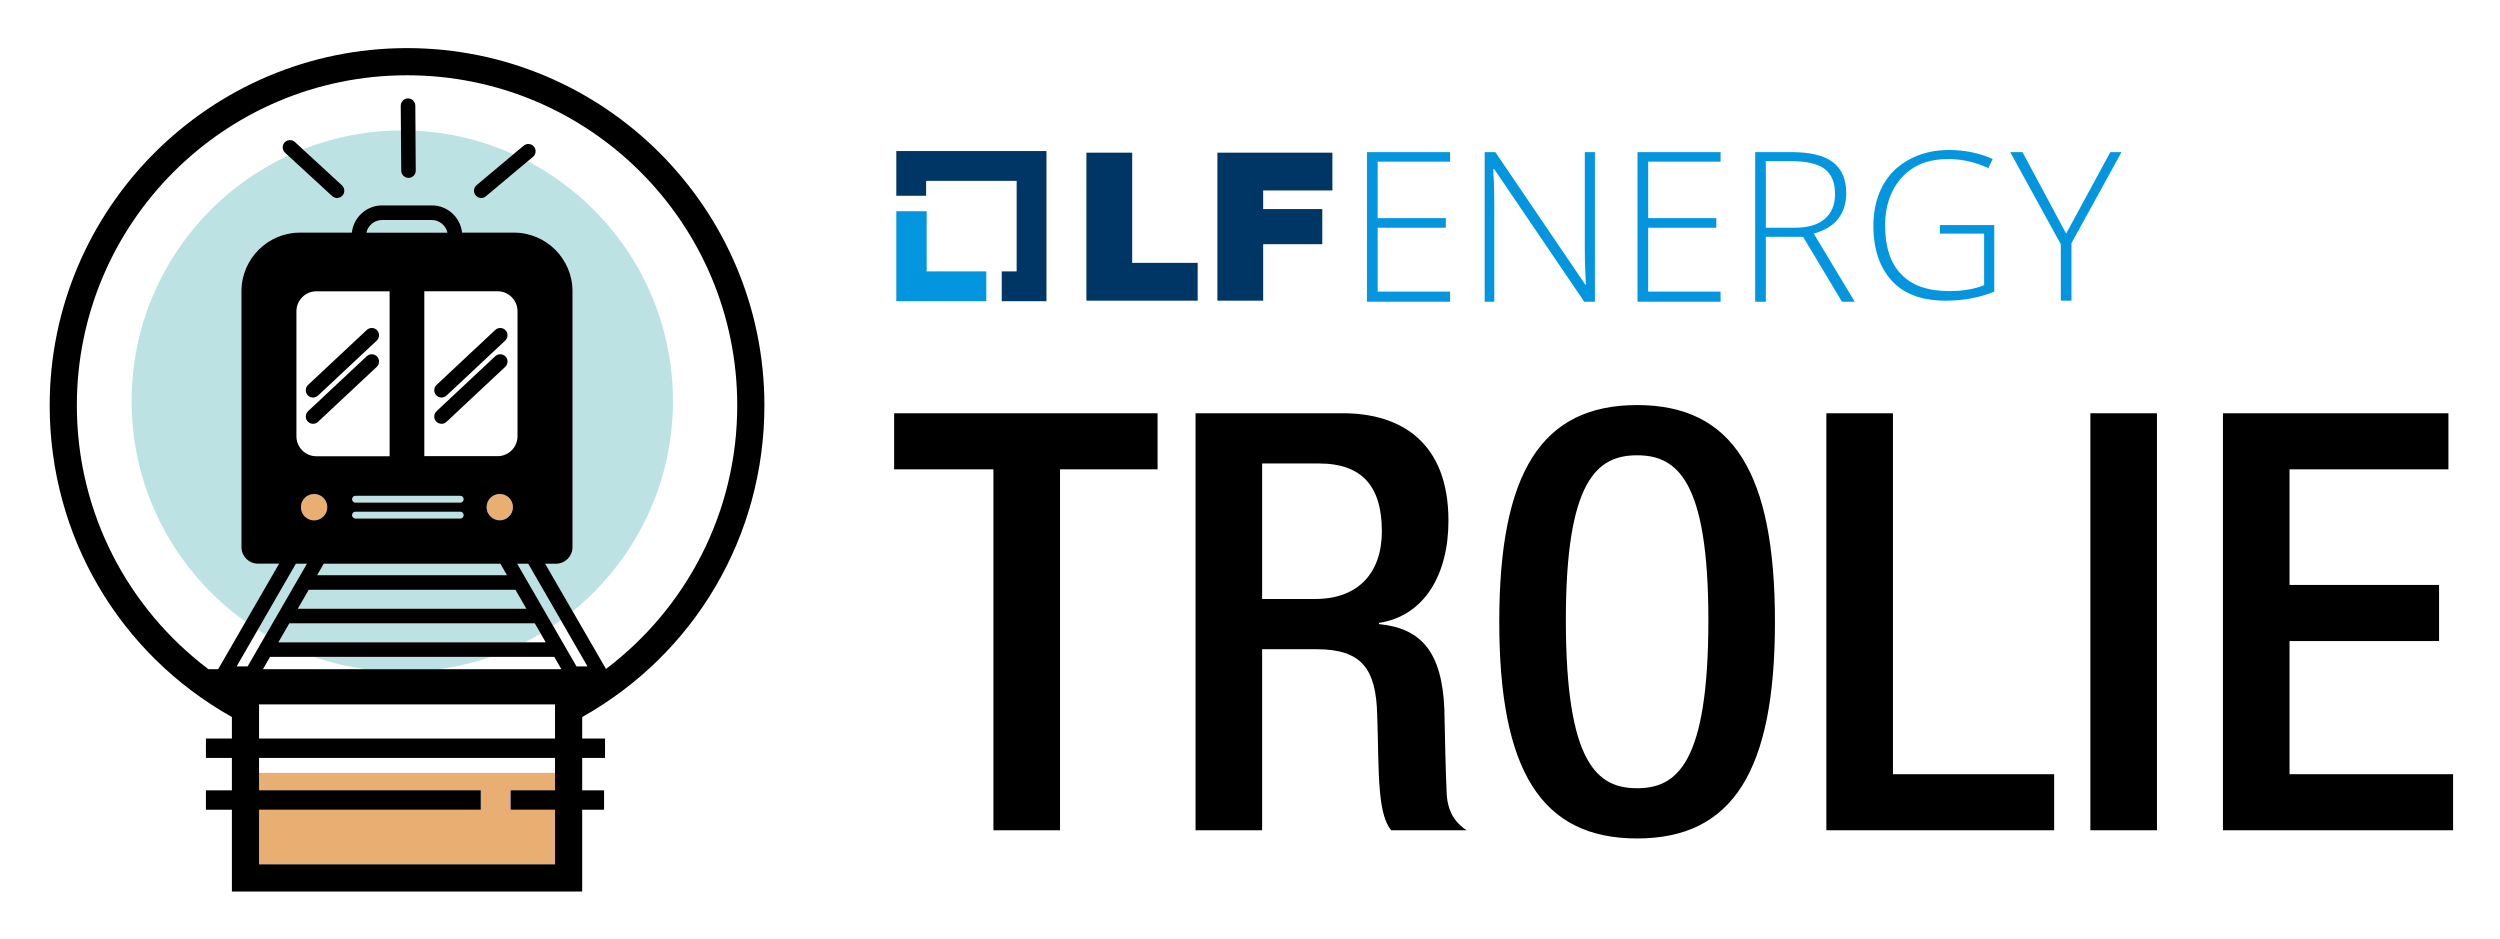 <svg xmlns="http://www.w3.org/2000/svg" role="img" viewBox="-7.91 -7.66 398.06 149.56"><title>TROLIE logo</title><defs><style>.cls-1,.cls-2,.cls-3,.cls-4,.cls-5{stroke-width:0}.cls-2{fill:#bde2e4}.cls-3{fill:#e9ae72}.cls-4{fill:#003666}.cls-5{fill:#0396de}</style></defs><path d="M139.637 35.551v-9.58h-4.833v14.328h14.329v-4.748h-9.496z" class="cls-5"/><path d="M158.713 16.391h-23.909v7.121h4.748v-2.373h14.413v14.412h-2.374v4.748h7.122V16.391z" class="cls-4"/><path d="M165.071 16.645h7.291v17.55h10.428v6.019h-17.719V16.645h-0zm20.856 0h18.313v6.019h-11.022v2.967h9.411v5.596h-9.411v8.987h-7.291V16.645z" class="cls-4"/><path d="M222.977 40.384h-13.226V16.56h13.226v1.526h-11.53v8.987H222.299v1.526h-10.852v10.174h11.53v1.611zm23.061 0h-1.696l-14.328-21.111h-.17c.17 2.543.17 4.409.17 5.68v15.43h-1.526V16.56h1.696l14.328 21.111h.085c-.085-1.95-.17-3.815-.17-5.596V16.56h1.611v23.824h0zm20.008 0h-13.226V16.56h13.226v1.526h-11.53v8.987H265.368v1.526h-10.852v10.174h11.53v1.611zm7.206-10.343v10.343h-1.696V16.56h5.765c2.967 0 5.172.509 6.613 1.611 1.441 1.102 2.12 2.713 2.12 4.917 0 1.611-.424 2.967-1.272 4.07s-2.12 1.865-3.9 2.374l6.528 10.852h-2.035l-6.189-10.343h-5.935zm0-1.441h4.578c2.035 0 3.646-.424 4.748-1.357 1.102-.933 1.696-2.204 1.696-3.985s-.509-3.137-1.611-3.985-2.883-1.272-5.426-1.272h-3.985v10.598zm27.639-.424h8.732v10.598c-2.289.933-4.833 1.441-7.715 1.441-3.73 0-6.613-1.017-8.563-3.137-1.95-2.12-2.967-5.002-2.967-8.817 0-2.374.509-4.493 1.441-6.274 1.017-1.865 2.374-3.222 4.239-4.239s3.985-1.526 6.359-1.526c2.543 0 4.917.509 6.952 1.441l-.678 1.441c-2.035-.933-4.154-1.441-6.359-1.441-3.137 0-5.596.933-7.376 2.883-1.78 1.95-2.713 4.493-2.713 7.63 0 3.476.848 6.104 2.628 7.885 1.696 1.78 4.239 2.628 7.63 2.628 2.204 0 3.985-.339 5.511-.933v-8.224h-7.037v-1.357h-.085zm20.178 1.357l7.037-12.972h1.78l-7.969 14.498v9.156h-1.696v-8.987l-8.054-14.667h1.95l6.952 12.972z" class="cls-5"/><path d="M134.458 67.065h15.811v57.476h10.602V67.065h15.531v-8.928h-41.944v8.928zm87.981 51.709c-.186-3.999-.279-9.207-.372-13.485-.372-9.3-3.812-12.927-10.416-13.578v-.186c7.254-1.116 11.067-7.72 11.067-16.275 0-12.462-7.533-17.113-16.834-17.113h-23.436v66.404h10.602V95.71h8.649c7.254 0 9.486 3.162 9.672 10.417.187 4.836.093 8.556.465 12.555.279 2.604.744 4.65 1.768 5.859h11.997c-1.395-.93-2.976-2.511-3.162-5.767zM201.513 87.712h-8.463V66.135h9.021c6.975 0 10.044 3.72 10.044 10.788 0 6.696-3.813 10.788-10.603 10.788zm51.244-30.876c-15.252 0-21.948 10.788-21.948 34.503 0 23.716 6.696 34.504 21.948 34.504 15.253 0 21.948-10.788 21.948-34.504 0-23.715-6.695-34.503-21.948-34.503zm0 61.009c-6.324 0-11.346-3.906-11.346-26.784 0-22.321 5.021-26.227 11.346-26.227s11.347 3.906 11.347 26.227c0 22.878-5.022 26.784-11.347 26.784zM293.493 58.137h-10.602v66.404h36.27v-8.928h-25.668V58.137zm31.434 0h10.602v66.404h-10.602zm31.713 57.476V94.408h23.809V85.48H356.64V67.065h25.296v-8.928h-35.899v66.404h36.643v-8.928h-26.04z" class="cls-1"/><g><path d="M74.446 82.103l5.707 9.887c.422-.284.834-.581 1.245-.88l-5.199-9.007h-1.753zm-35.245 0l-6.075 10.524c.427.271.86.534 1.297.79l6.531-11.314h-1.753zm8.947-10.277c0 .3.244.544.544.544h16.676c.3 0 .544-.244.544-.544 0-.3-.244-.544-.544-.544H48.692c-.3 0-.544.244-.544.544zm.544 3.079h16.676c.3 0 .544-.244.544-.544 0-.3-.244-.544-.544-.544H48.692c-.3 0-.544.244-.544.544 0 .3.244.544.544.544zM38.159 91.593l-1.698 2.942c.05.026.1.051.15.077h39.062c.853-.435 1.693-.892 2.513-1.381l-.945-1.637H38.159zm12.132 7.296H61.993c2.844-.386 5.598-1.049 8.237-1.962H42.055c2.639.913 5.393 1.576 8.237 1.962zM39.507 89.269h36.395l-1.743-3.018h-32.91l-1.742 3.018z" class="cls-2"/><path d="M76.119 18.013l-6.626 5.553c-.2.19-.481.303-.779.303-.319 0-.62-.131-.847-.369-.433-.469-.408-1.204.054-1.641l5.914-4.956c-4.795-2.163-10.052-3.482-15.588-3.748l.046 6.345c.004.293-.104.576-.304.794-.216.235-.516.368-.845.375h-.005c-.635 0-1.157-.514-1.168-1.149l-.046-6.413c-5.512.027-10.774 1.096-15.613 3.008l6.238 5.74c.465.441.49 1.176.061 1.641-.23.241-.531.372-.85.372-.297 0-.579-.112-.793-.315l-6.993-6.436C23.254 23.972 13.045 38.889 13.045 56.198c0 14.501 7.169 27.319 18.148 35.13l5.331-9.234h-3.348c-1.46 0-2.647-1.188-2.647-2.647V38.713c0-5.149 4.189-9.338 9.338-9.338h8.241c.276-2.454 2.341-4.335 4.825-4.335h7.912c2.483 0 4.548 1.882 4.824 4.335h8.25c5.145 0 9.33 4.189 9.33 9.338v40.743c0 1.46-1.188 2.647-2.647 2.647h-1.709l4.379 7.574c9.739-7.902 15.968-19.961 15.968-33.479 0-16.59-9.38-30.982-23.12-38.185z" class="cls-2"/><path d="M42.587 83.926h30.226l-1.051-1.823H43.638l-1.051 1.823zm18.249-56.554h-7.911c-1.205 0-2.241.859-2.493 2.01h12.896c-.251-1.151-1.288-2.01-2.493-2.01z" class="cls-2"/></g><g><path d="M80.462 118.174v-2.772H33.339v2.772H68.64v3.09H33.339v8.7h47.123v-8.7h-7.071v-3.09h7.071zm-8.795-42.987c1.156 0 2.097-.941 2.097-2.098s-.941-2.098-2.097-2.098c-1.157 0-2.098.941-2.098 2.098s.941 2.098 2.098 2.098z" class="cls-3"/><circle cx="42.103" cy="73.098" r="2.098" class="cls-3"/></g><g><path d="M113.801 56.901C113.801 25.525 88.276 0 56.901 0S0 25.525 0 56.901c0 20.752 11.048 39.518 29.013 49.607v3.42h-4.134v3.09H29.013v5.157h-4.134v3.09H29.013v13.025h55.775v-13.025h3.485v-3.09H84.788v-5.157h3.638v-3.09h-3.638v-3.42c17.965-10.088 29.013-28.855 29.013-49.607zM26.829 98.889h-1.557C12.553 89.294 4.326 74.061 4.326 56.901c0-29.036 23.538-52.575 52.575-52.575s52.575 23.538 52.575 52.575c0 17.139-8.206 32.355-20.899 41.952l-5.304-9.175-4.379-7.574h1.709c1.46 0 2.647-1.188 2.647-2.647V38.713c0-5.149-4.186-9.338-9.33-9.338h-8.25c-.276-2.454-2.341-4.335-4.824-4.335h-7.912c-2.483 0-4.549 1.882-4.825 4.335h-8.241c-5.149 0-9.338 4.189-9.338 9.338v40.734c0 1.46 1.188 2.647 2.647 2.647h3.348l-5.331 9.234-4.365 7.561zm52.154-4.277H36.417l.044-.077 1.698-2.942h39.081l.945 1.637.797 1.381zm-39.477-5.343l1.742-3.019h32.911l1.743 3.019h-36.395zm30.062-16.18c0-1.157.941-2.098 2.098-2.098 1.156 0 2.097.941 2.097 2.098s-.941 2.098-2.097 2.098c-1.157 0-2.098-.941-2.098-2.098zm-4.201-1.807c.3 0 .544.244.544.544 0 .3-.244.544-.544.544H48.692c-.3 0-.544-.244-.544-.544 0-.3.244-.544.544-.544h16.676zm.544 3.079c0 .3-.244.544-.544.544H48.692c-.3 0-.544-.244-.544-.544 0-.3.244-.544.544-.544h16.676c.3 0 .544.244.544.544zm-11.786-9.373H42.462c-1.75 0-3.173-1.423-3.173-3.173V41.896c0-1.75 1.423-3.173 3.173-3.173h11.665v26.265zm-12.023 6.012c1.157 0 2.098.941 2.098 2.098s-.941 2.098-2.098 2.098-2.098-.941-2.098-2.098.941-2.098 2.098-2.098zm1.535 11.103h28.123l1.051 1.823H42.587l1.051-1.823zM71.317 64.971H59.652V38.715h11.665c1.75 0 3.173 1.423 3.173 3.173v19.911c0 1.75-1.423 3.173-3.173 3.173zM50.432 29.383c.252-1.151 1.288-2.01 2.493-2.01h7.911c1.205 0 2.241.859 2.493 2.01H50.432zM31.522 98.443h-1.753l3.357-5.816 6.075-10.524h1.753l-6.531 11.314-2.901 5.026zm48.94 16.959v2.772h-7.071v3.09h7.071v8.699H33.339v-8.699h35.302v-3.09H33.339v-5.157h47.123v2.385zm0-5.475H33.339v-5.426h47.123v5.426zM61.993 98.889H33.957l1.131-1.962H80.338l1.131 1.962H61.993zm21.885-.446l-3.725-6.453-5.707-9.887h1.753l5.199 9.007 4.233 7.333h-1.753z" class="cls-1"/><path d="M41.086 55.269c.227.238.527.37.847.37.296 0 .578-.112.791-.314l9.356-8.758c.461-.438.486-1.173.054-1.641-.437-.46-1.171-.486-1.639-.055l-9.355 8.758c-.461.438-.486 1.172-.054 1.64zm9.409-6.216l-9.355 8.758c-.461.438-.486 1.173-.054 1.641.227.238.527.369.847.369.297 0 .579-.112.791-.314l9.356-8.758c.461-.438.486-1.172.054-1.64-.438-.46-1.172-.486-1.639-.056zm20.458-4.183L61.596 53.629c-.461.438-.486 1.172-.054 1.64.227.238.527.37.847.37.296 0 .578-.112.791-.314l9.355-8.758c.461-.438.487-1.173.054-1.641-.438-.46-1.171-.487-1.638-.057zm0 4.182l-9.357 8.759c-.461.438-.486 1.173-.054 1.641.227.238.527.369.847.369.297 0 .579-.112.791-.314l9.355-8.758c.461-.438.487-1.172.054-1.64-.438-.462-1.173-.485-1.637-.057zm-2.239-25.183c.297 0 .579-.112.779-.303l6.626-5.553.888-.744c.461-.438.486-1.172.054-1.64-.435-.459-1.166-.485-1.631-.062l-1.595 1.336-5.914 4.956c-.461.438-.487 1.172-.054 1.641.227.238.527.369.847.369zm-30.74-6.751l6.993 6.436c.214.203.496.315.793.315.319 0 .62-.131.85-.372.43-.465.404-1.2-.061-1.641l-6.238-5.74-1.262-1.161c-.464-.429-1.198-.404-1.64.06-.429.465-.403 1.199.061 1.641l.503.463zm17.997 2.402c.011.635.533 1.149 1.168 1.149h.005c.329-.007.628-.14.845-.375.2-.219.308-.501.304-.794l-.046-6.345-.029-4c-.011-.634-.533-1.149-1.168-1.149h-.004c-.636.011-1.151.535-1.148 1.168l.028 3.932.046 6.413z" class="cls-1"/></g></svg>
